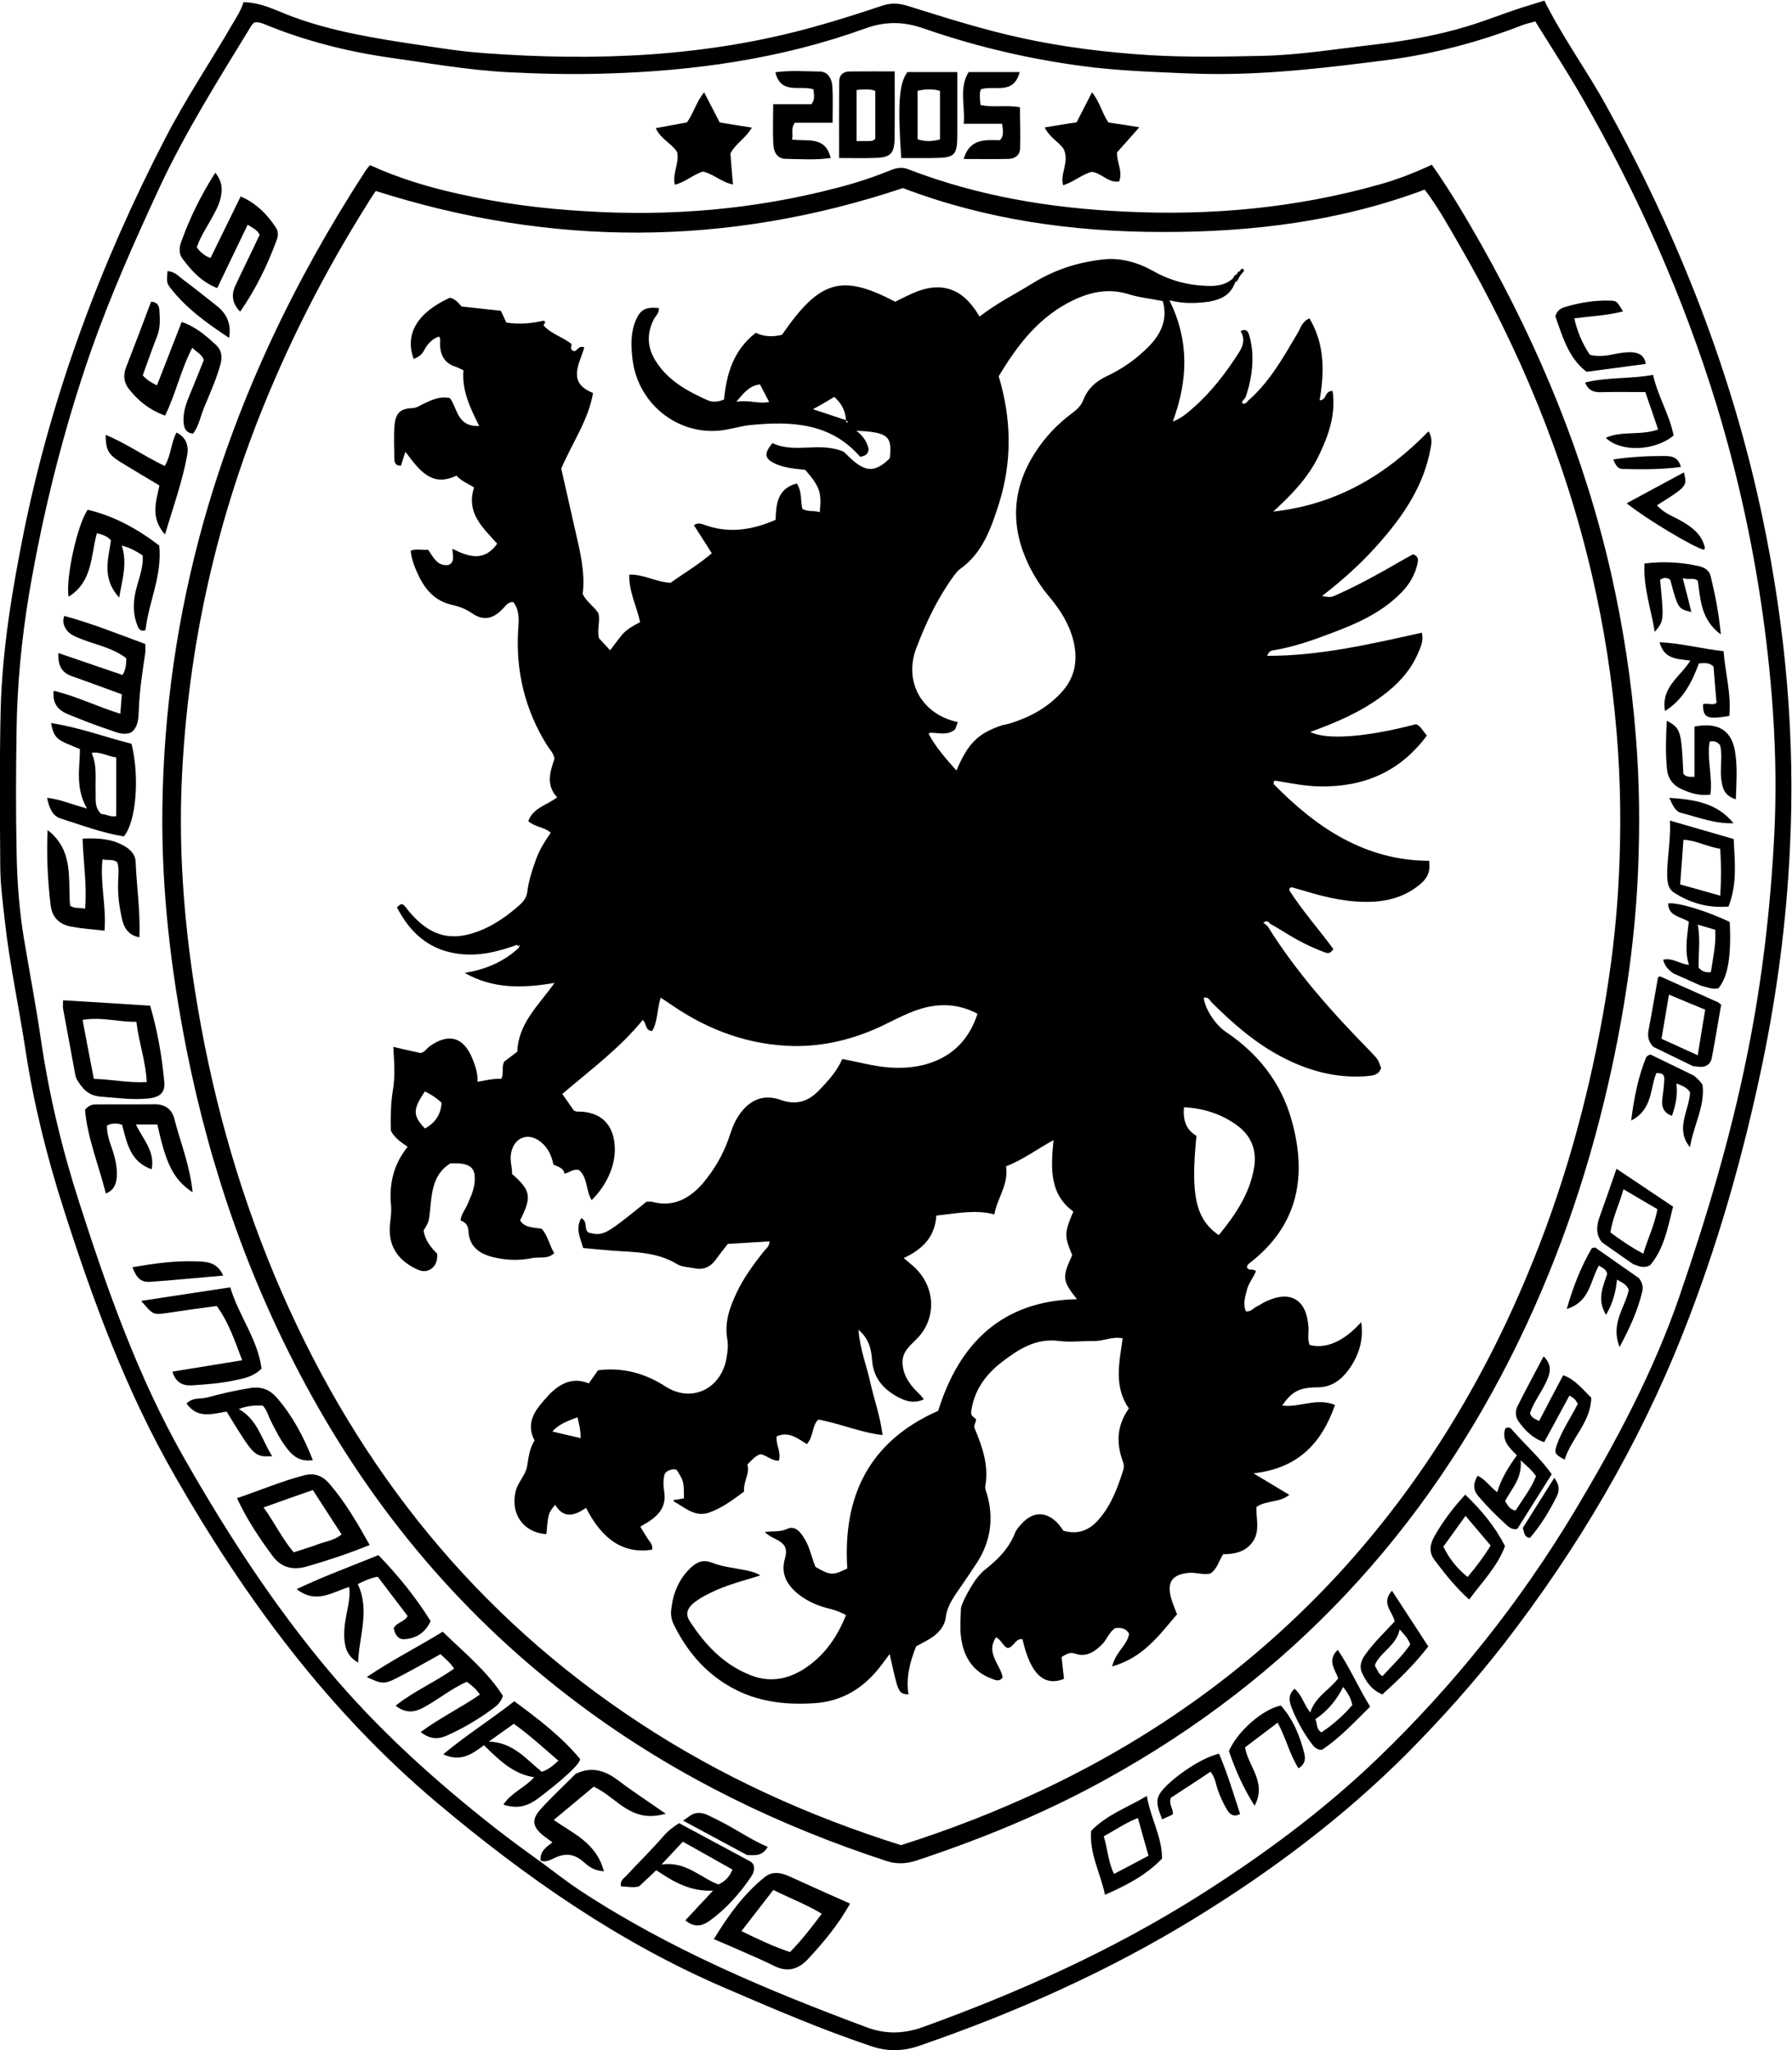 <?xml version="1.0" encoding="UTF-8" standalone="no"?>
<!-- Created with Inkscape (http://www.inkscape.org/) -->

<svg
   xmlns:dc="http://purl.org/dc/elements/1.1/"
   xmlns:cc="http://creativecommons.org/ns#"
   xmlns:rdf="http://www.w3.org/1999/02/22-rdf-syntax-ns#"
   xmlns:svg="http://www.w3.org/2000/svg"
   xmlns="http://www.w3.org/2000/svg"
   xmlns:sodipodi="http://sodipodi.sourceforge.net/DTD/sodipodi-0.dtd"
   xmlns:inkscape="http://www.inkscape.org/namespaces/inkscape"
   version="1.1"
   id="svg2"
   xml:space="preserve"
   width="852.014"
   height="974.745"
   viewBox="0 0 852.014 974.745"
   sodipodi:docname="Brasao-DASI-Preto.svg"
   inkscape:version="0.92.4 (5da689c313, 2019-01-14)"><defs
     id="defs6"><clipPath
       clipPathUnits="userSpaceOnUse"
       id="clipPath18"><path
         d="M 0,1000 H 1000 V 0 H 0 Z"
         id="path16"
         inkscape:connector-curvature="0" /></clipPath></defs><sodipodi:namedview
     pagecolor="#ffffff"
     bordercolor="#666666"
     borderopacity="1"
     objecttolerance="10"
     gridtolerance="10"
     guidetolerance="10"
     inkscape:pageopacity="0"
     inkscape:pageshadow="2"
     inkscape:window-width="1920"
     inkscape:window-height="1017"
     id="namedview4"
     showgrid="false"
     fit-margin-top="0"
     fit-margin-left="0"
     fit-margin-right="0"
     fit-margin-bottom="0"
     inkscape:pagecheckerboard="true"
     inkscape:zoom="0.50063163"
     inkscape:cx="594.66566"
     inkscape:cy="531.57716"
     inkscape:window-x="-8"
     inkscape:window-y="-8"
     inkscape:window-maximized="1"
     inkscape:current-layer="g10" /><g
     id="g10"
     inkscape:groupmode="layer"
     inkscape:label="Brasao-DASI-Branco"
     transform="matrix(1.333,0,0,-1.333,-240.66,1154.039)"><g
       id="g12"
       style="fill:#000000"><g
         id="g14"
         clip-path="url(#clipPath18)"
         style="fill:#000000"><g
           id="g20"
           transform="translate(813.389,568.039)"
           style="fill:#000000"><path
             d="m 0,0 c -1.35,-26.61 -4.43,-52.97 -9.78,-79.08 -5.86,-28.94 -14.25,-57.06 -23.8,-84.88 -9.279,-27.22 -22.76,-52.46 -37.42,-77.01 -19.58,-32.66 -43.06,-62.15 -70.32,-88.389 -19.51,-18.771 -41.159,-34.761 -64.039,-49.221 -30.901,-19.46 -63.821,-34.26 -98.021,-46.649 -6.87,-2.5 -13.28,-2.761 -20.21,-0.231 -35.62,13.28 -70.57,27.91 -102.57,48.981 -4.39,2.929 -8.5,6.129 -12.76,9.29 -5.46,3.96 -11.93,8.649 -17.07,12.669 -21.59,16.94 -41.91,35.22 -59.62,56.32 -19.69,23.45 -36.28,49.04 -51.43,75.6 -16.44,28.8 -27.45,59.93 -37.54,91.38 -6.18,19.14 -10.84,38.63 -13.74,58.58 -1.75,11.88 -4.02,23.75 -6.01,35.65 -1.64,10.03 -2.41,20.12 -2.59,30.27 -0.31,14.63 -0.25,29.2 -0.02,43.86 0.2,16.22 1.78,32.43 4.42,48.5 5.03,29.63 12.31,58.72 22.19,87.1 6.93,19.66 15.35,38.6 24.12,57.54 9.43,20.33 21.36,39.16 32.97,58.19 0.26,0.48 0.69,0.83 1.01,1.17 1.49,0.38 2.73,-0.2 3.94,-0.66 14.43,-5.92 29.38,-9.68 44.7,-11.87 13.88,-1.95 27.59,-4.4 41.59,-5.14 11.5,-0.61 23.03,-0.87 34.55,-0.52 31.8,0.86 63.16,5.23 93.26,16.12 7.44,2.68 13.94,2.45 21.15,-0.14 19.69,-6.81 39.96,-11.41 60.601,-13.83 6.349,-0.69 12.79,-1.15 19.199,-1.46 8.28,-0.38 16.591,-0.84 24.89,-0.84 20.07,0 39.9,2.39 59.741,4.92 16.96,2.18 33.199,6.44 49.21,12.68 1.21,0.46 2.529,0.66 4.139,1.18 5.63,-9.09 11.47,-18 16.73,-27.2 19.921,-34.69 36.1,-71.03 47.86,-109.35 8.05,-26.36 13.8,-53.32 17.33,-80.66 C -0.26,48.7 1.23,24.38 0,0 m -3.97,112 c -10.889,52.54 -30.3,101.67 -56.139,148.3 -6.901,12.53 -15.381,24.06 -21.901,37.19 -3.05,-0.98 -6.099,-1.87 -9.12,-2.84 -6.059,-2.02 -12.04,-4.4 -18.19,-6.27 -10.869,-3.33 -21.96,-5.23 -33.26,-6.58 -13.54,-1.53 -26.91,-3.77 -40.56,-4.03 -13.25,-0.29 -26.5,-0.52 -39.67,0.26 -15.46,0.98 -30.79,2.85 -45.96,6.18 -13.69,2.99 -26.94,7.22 -40.3,11.38 -3.22,1.04 -6.1,1.13 -9.32,0.03 -7.85,-2.64 -15.75,-5.17 -23.74,-7.38 -38.75,-10.87 -78.19,-12.42 -118,-9.49 -9.95,0.69 -19.84,2.5 -29.73,3.91 -14.94,2.36 -29.75,5.12 -43.8,11.15 -3.8,1.55 -7.68,3.05 -12.36,3.11 -0.72,-2.62 -2.25,-5 -3.71,-7.45 -8.02,-13.82 -16.96,-27.08 -24.32,-41.39 -22.88,-44.3 -40.22,-90.67 -50.22,-139.71 -4.23,-21.04 -7.76,-42.14 -8.34,-63.75 -0.43,-18.77 -0.28,-37.63 -0.14,-56.34 0.06,-6.36 0.92,-12.62 1.61,-18.95 1.72,-15.58 5.09,-30.96 7.44,-46.51 2.94,-19.14 7.59,-37.77 13.51,-56.219 10.53,-33.031 22.46,-65.341 39.76,-95.441 25.15,-43.889 54.82,-83.94 93.6,-116.59 31.59,-26.56 65.02,-49.9 102.96,-66.12 16.96,-7.3 33.92,-14.599 51.46,-20.49 6.06,-2.1 11.67,-2.01 17.65,0.11 34.35,11.85 67.38,26.56 98.48,45.68 27.28,16.79 52.72,35.9 75.4,58.641 12.24,12.359 23.74,25.21 34.441,38.949 26.269,33.95 47.969,70.66 63.809,110.67 12.33,31.07 21.47,63.18 28.32,95.98 5.29,25.44 8.65,51 9.88,76.93 C 7.561,34.3 4.05,73.3 -3.97,112"
             style="fill:#000000;fill-opacity:1;fill-rule:nonzero;stroke:none"
             id="path22"
             inkscape:connector-curvature="0" /></g><g
           id="g24"
           transform="translate(757.938,552.859)"
           style="fill:#000000"><path
             d="M 0,0 C -0.77,-16.47 -2.79,-32.86 -5.659,-49.01 -11.38,-80.98 -20.12,-112.021 -32.649,-141.891 -49.01,-181.15 -71,-216.94 -99.739,-248.25 c -30.301,-32.91 -65.801,-58.47 -105.99,-77.38 -16.3,-7.65 -32.97,-14.141 -50.3,-19.63 -32.971,10.35 -64.39,24.57 -93.481,43.75 -57.81,38 -99.52,89.77 -127.38,153.409 -14.2,32.54 -24,66.431 -29.95,101.451 -4.599,26.84 -6.93,54.01 -5.72,81.32 2.19,47.86 12.53,93.85 31.05,137.95 9.91,23.68 21.781,46.31 35.41,67.95 0.86,1.47 1.84,2.88 2.73,4.2 62.721,-19.98 125.13,-19.98 188.03,1.03 29.46,-11.26 60.681,-15.66 92.611,-15.66 31.849,-0.06 63.16,3.73 93.509,15.12 4.83,-6.41 8.571,-13.2 12.481,-19.98 C -35.47,188.46 -19.26,149.51 -9.6,107.85 -5.229,89.17 -2.33,70.28 -0.739,51.14 0.66,34.09 0.87,17.1 0,0 M 6.091,50.01 C 4.57,69.73 1.58,89.16 -2.76,108.39 c -9.429,41.54 -25.5,80.37 -46.309,117.28 -5.431,9.57 -11.04,19.12 -17.62,28.46 -6.411,-2.99 -12.42,-5.29 -18.571,-7.02 -29.889,-8.45 -60.34,-11.23 -91.3,-9.68 -26.36,1.23 -52.08,5.52 -76.83,15.06 -2.099,0.86 -4,0.55 -6.009,-0.17 -6.321,-2.62 -12.79,-4.72 -19.351,-6.41 -29.49,-7.74 -59.41,-10.26 -89.77,-8.37 -15.09,0.86 -30.04,2.76 -44.81,6.1 -11.01,2.38 -21.819,5.66 -32.109,10.34 -0.69,-0.83 -1.21,-1.43 -1.581,-2.01 -25.18,-38.78 -45.02,-80.11 -57.64,-124.75 -9.48,-33.69 -14.43,-68.1 -14.83,-103.11 -0.32,-28.89 3.051,-57.35 8.62,-85.58 8.661,-43.49 23.11,-84.71 44.56,-123.381 25.01,-45.149 58.01,-83.04 99.57,-113.17 32.341,-23.479 67.79,-40.529 105.531,-52.889 3.739,-1.231 7.27,-0.981 10.89,0.23 23.139,7.68 45.679,16.9 67.069,28.72 65.65,36.13 114.58,88.56 147.521,156.46 15.229,31.39 26.129,64.3 33.429,98.43 4.891,22.88 8.191,45.99 9.17,69.42 0.66,15.86 0.521,31.76 -0.779,47.66"
             style="fill:#000000;fill-opacity:1;fill-rule:nonzero;stroke:none"
             id="path26"
             inkscape:connector-curvature="0" /></g><g
           id="g28"
           transform="translate(530.26,828.294)"
           style="fill:#000000"><path
             d="M 0,0 C -0.173,2.099 -0.489,3.996 0.115,5.605 5.06,7.158 11.843,3.421 13.971,11.757 H -4.226 C -7.762,5.922 -5.404,-0.259 -5.979,-6.698 H 7.732 c 0.173,-2.213 0.834,-4.081 -0.776,-5.864 -5.145,0.086 -10.75,0.748 -12.964,-6.697 5.462,0 10.722,-0.087 15.954,0.029 2.357,0.028 4.139,1.379 4.197,3.793 0.143,4.916 -0.029,9.803 -0.086,14.632 C 8.969,0.086 4.427,-1.006 0,0 m -37.521,5.046 c -2.27,0.801 -4.31,0.491 -6.67,0.31 v -18.219 h 3.68 c 1.09,0 2.24,-0.14 2.99,0.86 z m 6.92,6.941 c 0,-8.45 0.06,-16.131 -0.03,-23.74 -0.05,-5.61 -1.46,-6.99 -7.07,-7.13 -4.11,-0.15 -8.16,-0.031 -12.73,-0.031 0,9.511 -0.03,18.421 0.03,27.361 0.02,2.28 1.46,3.48 3.65,3.51 5.23,0.06 10.46,0.03 16.15,0.03 m 8.17,-24.23 c 2.701,-0.861 5.26,-0.77 7.991,-0.05 v 17.33 c -2.671,0.75 -5.231,0.66 -7.991,0.029 z m -3.62,23.99 h 17.79 v -21.67 c 0,-8.31 -0.66,-8.91 -9.08,-9 -3.54,-0.05 -7.08,0 -10.93,0 -1.32,19.38 -0.77,26.71 2.22,30.67 m -31.325,0.191 c -5.204,0.058 -10.464,0.46 -15.811,-0.258 2.07,-8.25 9.027,-4.427 13.625,-6.123 0.087,-1.725 0.69,-3.421 -0.746,-5.289 h -13.626 c 0,-4.83 -0.201,-9.429 0.029,-14.028 0.172,-3.565 1.696,-5.433 4.542,-5.462 5.231,-0.058 10.463,-0.489 15.925,0.316 -1.897,8.02 -8.422,5.807 -13.77,6.583 0.489,2.098 -0.545,3.995 1.007,5.979 h 13.453 c 0,4.714 0.144,8.739 -0.058,12.705 -0.201,3.421 -1.868,5.548 -4.57,5.577 M 48.718,-16.885 c 2.53,2.845 5.117,5.72 7.934,8.94 -4.169,0.661 -7.704,1.236 -11.039,1.724 -2.27,3.335 -2.989,7.187 -5.835,10.751 -1.925,-3.794 -3.737,-7.243 -5.49,-10.722 -3.824,-0.517 -7.417,-1.207 -11.384,-1.81 1.898,-3.852 5.405,-5.376 6.842,-7.848 2.012,-4.629 -1.466,-8.567 -0.259,-12.792 4.111,1.351 6.985,4.111 10.32,4.801 3.622,-0.604 5.922,-4.082 9.659,-3.421 1.379,3.679 -0.949,6.87 -0.748,10.377 M -93.021,-6.218 c 3.42,-0.546 7.1,-1.207 11.47,-1.839 -2.214,-3.881 -5.836,-5.692 -7.647,-9.256 0.259,-3.45 0.546,-6.985 0.92,-11.039 -4.197,0.834 -6.928,3.766 -10.693,4.6 -3.478,-1.006 -6.267,-3.766 -10.061,-4.686 -0.92,4.082 1.638,7.646 0.862,11.556 -1.897,3.191 -5.864,4.628 -7.646,8.624 3.823,0.69 7.359,1.35 11.095,2.04 2.358,3.134 3.249,7.216 6.152,10.722 1.926,-3.679 3.622,-7.013 5.548,-10.722"
             style="fill:#000000;fill-opacity:1;fill-rule:nonzero;stroke:none"
             id="path30"
             inkscape:connector-curvature="0" /></g><g
           id="g32"
           transform="translate(621.358,464.65)"
           style="fill:#000000"><path
             d="m 0,0 c 5.4,-3.8 7.671,-9 6.41,-15.87 -1.67,-9.109 -6.62,-16.359 -12.51,-23.6 -8.28,5.69 -10.12,14.37 -7.96,35.41 -3.74,2.19 -4.86,5.61 -4.46,10.21 C -11.56,5.78 -5.439,3.82 0,0 m -30.96,277.63 c -4.43,-4.51 -9.489,-8.1 -15.239,-10.78 -3.821,-1.84 -6.611,-4.37 -8.16,-8.27 -0.781,-2.1 -2.191,-3.45 -3.911,-4.75 -5.41,-3.99 -9.98,-8.82 -13.57,-14.54 -8.109,-12.85 -8.62,-26.07 -2.04,-39.76 2.04,-4.14 4.45,-7.93 7.441,-11.44 3.86,-4.63 6.99,-9.6 8.46,-15.46 1.69,-6.76 0.69,-13 -4,-18.23 -5.09,-5.72 -11.581,-9.17 -18.71,-11.38 -0.89,-0.26 -1.811,-0.38 -2.731,-0.63 -8.51,-2.85 -12.08,-6.3 -16.25,-16.13 -3.729,4.17 -7.33,8.25 -9.909,13.02 0.109,0.15 0.279,0.26 0.43,0.43 2.589,0.12 5.259,-0.86 7.79,0.43 1.229,0.64 1.259,0.55 2.149,3.4 -12.729,2.7 -19.34,14.28 -14.8,26.33 3.361,8.91 7.471,17.56 13.05,25.35 0.78,1.04 1.61,2.21 2.65,2.96 7.93,5.66 10.951,14.37 13.741,23.08 4.769,15.01 4.62,30.19 -0.031,45.62 6.67,11.13 14.371,21.27 26.531,27.11 6.349,3.05 12.759,4.34 19.75,2.18 3.91,-1.23 8.049,-1.61 12.24,-2.47 1.84,-6.41 -0.57,-11.61 -4.881,-16.07 m -212.839,-387.14 c 2.559,2.88 5.67,3.77 8.94,5.09 0.639,-2.5 1.179,-4.769 1.13,-7.45 -3.4,0.78 -6.391,1.5 -10.07,2.36 m -45.461,108.1 c -4.369,4.551 -4.369,6.82 0,13.2 2.18,-1.06 4.23,-2.36 5.95,-4.05 -0.29,-4.32 -2.359,-7.219 -5.95,-9.15 M -139,251.05 c -0.02,0.02 -0.04,0.03 -0.06,0.04 l -0.02,-0.02 v 0.03 c 0,0.05 0,0.09 -0.009,0.14 -3.85,1.25 -7.64,2.53 -11.75,3.89 2.65,1.46 5.119,2.87 7.589,4.39 2.581,-2.31 4.01,-4.97 4.161,-8.28 0.049,-0.02 0.11,-0.03 0.159,-0.05 l -0.06,-0.05 c -0.01,-0.03 -0.01,-0.06 -0.01,-0.09 0.26,-0.15 0.521,-0.3 0.73,-0.41 -0.72,-0.5 -0.779,-0.14 -0.73,0.41 m -39.209,6.73 c 2.759,3.25 4.689,5.75 8.449,6.21 1.1,-2.07 2.1,-4.05 3.281,-6.27 -3.741,-0.83 -7.21,0.84 -11.73,0.06 M 52.29,208.73 c 8.021,9.31 14.66,19.43 17.04,31.88 0.381,1.95 0.95,3.99 -0.6,6.64 -15.24,-15.55 -32.629,-26.1 -55.419,-28.63 7.009,6.38 12.589,12.36 16.21,19.86 3.559,7.3 6.179,14.83 4.969,23.14 -2.899,0.2 -2.04,-3.33 -4.62,-3.31 1.721,10.18 1.86,19.98 -3.63,29.24 -2.76,-1.27 -3.16,-3.51 -4.219,-5.26 -5,-8.48 -9.8,-17.16 -17.361,-23.86 -0.019,0 -0.05,-0.01 -0.069,-0.01 -0.601,-0.6 -0.95,-1.57 -2.32,-1.26 -0.191,1.07 0.889,1.58 1.259,2.41 v 0.01 c 0.41,1.29 0.781,2.53 1.151,3.88 1.41,5.86 1.79,11.7 0.229,17.48 -0.37,1.32 -0.769,3.3 -3.239,2.04 1.579,-2.62 1.059,-4.98 -0.441,-7.39 -4.74,-7.45 -10,-14.37 -16.669,-20.15 -1.871,-1.64 -3.79,-3.42 -7.071,-4.72 5.49,14.9 5.891,28.75 -1.179,43.27 5.03,-1.3 9.46,-1.1 13.939,-0.52 4.37,0.75 7.881,2.33 9.49,6.93 0.001,0.003 0,0.005 0,0.008 0.941,0.377 1.171,1.349 1.602,2.094 -0.007,0.021 -0.02,0.034 -0.028,0.055 0.013,-0.008 0.024,-0.016 0.037,-0.024 l 0.833,1.093 -0.009,0.01 c 0.488,0.431 1.175,1.005 0.313,1.551 -0.374,0.258 -0.862,-0.288 -1.006,-0.805 0.001,-0.005 0.002,-0.007 0.003,-0.012 -0.647,-0.115 -1.016,-0.483 -1.134,-1.154 -0.016,0 -0.029,0.004 -0.044,0.004 -0.748,-0.115 -1.036,-0.833 -1.38,-1.408 0.003,-0.007 0.008,-0.013 0.011,-0.02 -2.725,-2.462 -5.967,-2.832 -9.458,-2.662 -6.7,0.23 -13,1.9 -18.86,5.23 -5.72,3.22 -11.84,4.95 -18.43,4.14 -8.679,-1 -16.839,-3.65 -24.37,-8.25 -6.38,-3.99 -13.139,-7.27 -19.229,-12.07 -3.42,5.63 -7.33,9.8 -13.83,10.38 -6.181,0.43 -11.24,-2.65 -16.271,-5.09 -19.139,10.03 -26.88,7.76 -40.389,-11.79 -3.131,-0.8 -6.46,-0.74 -9.341,0.72 -7.989,-6.21 -10.46,-14.69 -11.32,-23.8 -2.02,-0.89 -4.12,-1.03 -5.7,-0.34 -7.329,3.27 -14.34,7.04 -18.77,14.2 -2.9,4.68 -3.19,9.63 -0.599,14.71 0.659,1.27 2.009,2.3 1.81,4.06 -4.6,0.43 -6.5,-0.46 -8.14,-4.2 -1.98,-4.48 -1.811,-9.23 -1.261,-14.03 1.98,-16.73 17.531,-28.28 33.81,-25.09 2.87,0.54 5.6,1.32 8.361,1.58 14.489,1.41 28.46,0.83 39.009,-11.3 1.61,0.2 2.76,0.69 3.07,2.62 -0.509,2.41 -1.869,4.8 -4.42,6.64 11.261,-0.49 12.9,-1.9 11.931,-9.83 -6.621,-6.64 -10.351,-3.71 -16.391,2.33 -8.62,3.73 -17.449,-0.75 -25.44,3.1 -3.1,-3.71 -2.899,-5.52 0.951,-7.33 3.48,-1.61 7.27,-1.81 10.719,-2.21 5.181,-5.93 5.951,-8.05 5.181,-15.1 -2.101,0.67 -4.321,0.06 -6.21,1.21 -0.661,3.11 -0.091,6.27 -1.991,9.03 -6.949,-1.84 -7.38,-7.5 -7.529,-12.97 -8.54,-3.73 -16.871,-4.94 -25.52,-1.75 -1.101,0.46 -2.391,0.72 -3.63,-0.17 2.219,-3.48 4.259,-6.61 6.389,-10.01 -4.799,-4.13 -10.07,-7.18 -14.69,-10.52 -5.239,0.23 -9.549,3.08 -14.75,2.91 -0.14,-6.27 2.73,-11.39 3.85,-16.96 -2.379,-1.24 -4.51,-2.42 -6.209,-4.23 -1.521,-1.84 -2.9,-3.79 -4.48,-5.8 -1.581,1.72 -2.851,3.13 -3.971,4.31 -0.77,3.3 0.58,6.41 -0.23,8.97 -1.75,2.58 -4.19,3.96 -5.569,6.78 0.939,7.47 -0.871,14.92 -2.59,22.39 -1.73,7.65 -3.451,15.27 -5.06,22.34 3.94,9.28 9.659,17.24 11.349,26.99 -9.48,3.71 -4.769,10.49 -3.13,16.24 -2.27,0.92 -2.409,-1.55 -3.79,-1.29 -1.5,0.54 -0.75,1.72 -0.75,2.5 -3.13,2.53 -7.13,3.53 -9.75,6.41 -0.92,0.72 1.33,1.09 -0.23,1.92 -4.25,-0.97 -8.759,-1.43 -13.279,-0.66 -0.69,1.44 -1.321,2.82 -1.951,4.2 -4.63,0.49 -9.11,1.01 -14.029,1.52 -0.98,1.15 -2.181,2.68 -4.141,3.14 -11.609,-5.29 -16.21,-12.91 -12.93,-21.85 1.58,0.63 2.81,1.35 3.73,3.1 1.12,2.16 2.76,4.03 5.26,4.89 l -0.109,0.17 c 0.859,-0.8 0.46,-1.75 0.52,-2.67 0,-3.99 1.52,-7.01 5.569,-8.28 0.86,-0.26 1.67,-0.75 2.79,-1.26 -0.629,-7.05 2.271,-13.23 5.61,-19.84 -7.909,-0.43 -7.739,6.33 -10.44,9.92 -3.48,0.8 -6.44,-0.6 -9.339,-1.98 -1.321,-0.58 -2.361,-1.53 -4.111,-1.58 -4.309,-0.18 -5.949,-1.79 -6.329,-6.33 -0.31,-3.99 -0.111,-8.02 -0.02,-12.04 0.02,-1.18 0.509,-2.22 2.319,-2.16 0.44,1.35 0.9,2.9 1.59,4.97 4.801,-6.35 9.25,-12.85 18.19,-8.53 1.87,-2.04 4.2,-2.82 6.301,-4.23 -2.94,-9.08 3.16,-14.37 8.25,-20.03 -4.57,-6.47 -10.061,-4.81 -15.96,-1.84 0.06,-2.51 0.98,-4.75 -1.46,-5.78 -3.94,-0.49 -5.321,2.73 -7.221,5.46 -2.009,-0.26 -4.02,0.49 -6.21,-0.35 0.29,-3.13 1.411,-5.89 2.701,-8.65 2.449,-5.29 6.069,-9.31 11.879,-10.63 2.581,-0.58 4.911,-1.41 7.181,-2.96 4.079,-2.85 7.449,-2.22 11.009,1.43 1.04,1.01 1.78,2.56 3.8,2.5 2.27,-2.84 2.04,-6.21 1.781,-9.68 -0.98,-14.95 2.439,-28.89 10.379,-41.57 0.891,-1.41 2.241,-2.64 2.551,-4.63 -1.491,-4.54 -3.221,-9.28 0.949,-13.77 -3.62,-2.84 -8.589,-3.68 -10.29,-8.53 2.531,-2.16 5.721,-2.05 8.02,-4.09 -2.13,-3.1 -4.19,-6.32 -5.429,-10 -1.27,-3.59 -2.471,-7.21 -2.93,-11.07 -0.261,-1.98 -1.331,-3.5 -2.851,-4.8 -3.85,-3.42 -7.989,-6.41 -12.68,-8.51 -10.98,-4.85 -18.969,-2.93 -26.73,6.36 -0.57,0.74 -1.119,1.52 -1.809,2.18 -0.691,0.69 -1.35,0.26 -2.441,-0.77 4.6,-8.97 11.35,-15.15 21.7,-16.56 7.36,-1.04 14.29,0.69 21.13,3.16 0.17,-0.29 0.431,-0.43 0.69,-0.43 l 0.06,0.43 0.341,-0.29 c -0.29,-0.17 -0.401,-0.37 -0.37,-0.69 -5.44,-5.11 -11.991,-7.82 -19.38,-9.02 9.98,-5.72 20.559,-5.55 32.079,-3.57 -5.889,-8.16 -12.989,-14.54 -13.309,-24.52 -1.75,-1.32 -3.361,-2.59 -4.651,-3.53 -1.179,-2.13 0.051,-4.2 -1.099,-6.18 -2.701,0.17 -5.341,-0.52 -8.421,-1.04 0.091,3.19 -0.829,5.69 -1.81,8.16 -3.13,7.82 -8.48,9.32 -15.21,4.55 -1.17,-0.87 -2.04,-2.36 -3.389,-2.45 -3.19,0.72 -6.031,1.33 -9.661,2.19 0.32,-5.49 0.721,-10.379 -0.109,-15.21 -0.841,-4.94 -0.841,-9.919 -0.75,-14.69 1.35,-2.64 3.589,-4.08 5.98,-5.75 -4.971,-6.149 -6.611,-13.019 -5.951,-20.55 0.23,-2.13 -0.029,-4.25 -0.259,-6.349 -0.951,-7.25 1.73,-12.561 8.159,-16.101 1.87,-1.01 3.801,-1.95 5.901,-0.86 1.98,1.03 2.84,2.961 2.699,5.72 -2.19,2.18 -4.4,4.83 -4.859,8.31 2.04,3.27 1.839,3.27 2.33,7.41 0.6,6.24 1.029,12.71 7.239,16.53 0.81,0 1.58,0.03 2.33,0 5.38,-0.2 6.96,-2.18 6.181,-7.65 -0.371,-2.5 -1.491,-4.74 -2.44,-7.01 -0.81,-1.9 -2.241,-3.48 -2.471,-5.69 1.78,-0.69 2.701,-1.73 2.84,-3.85 0.23,-5.41 3.83,-7.99 8.6,-9.23 4.63,-1.119 9.34,-1.38 14.031,-0.369 2.61,0.509 5.659,-0.491 7.96,1.779 -1.81,2.931 -2.301,6.29 -4.491,8.681 -2.81,0.519 -5.92,0.229 -7.699,2.96 4.23,8.479 3.909,10.639 -2.87,16.609 0.109,2.3 -0.811,4.63 -0.38,7.16 0.949,5.75 5.98,7.851 10.469,4.37 2.75,-2.13 4.02,-5 4.681,-8.22 1.699,-0.799 3.589,-1.12 3.94,-3.22 1.899,0.4 3.219,1.87 5.199,1.27 3.131,-2.679 2.39,-7.33 4.49,-10.73 5.4,5.381 8.42,12.25 8.27,18.49 -0.2,8.561 -5.049,13.25 -13.529,13.11 -0.35,0 -0.691,0.25 -1.071,0.37 -1.35,1.92 -2.73,3.911 -4.14,5.92 10.04,8.57 20.441,16.241 28.691,26.39 1.469,-1.27 0.75,-3.769 3.36,-3.939 2.04,3.359 1.699,7.729 3.049,11.899 1.9,-1.26 3.281,-2.21 4.66,-3.13 12.851,-8.68 26.99,-13.74 42.431,-14.12 10.86,-0.229 21.27,2.3 31.21,6.87 5.469,2.56 10.7,5.64 16.679,6.99 6.231,1.38 12.18,0.75 18.021,-2.36 -2.7,-8.28 -7.761,-13.97 -15.351,-16.99 -5.09,-2.04 -10.49,-2.55 -16.039,-2.18 -5.691,0.4 -11.12,2.01 -16.841,3.021 -1.929,-4.371 -5.04,-7.761 -8.17,-11.04 -3.879,-4.081 -8.129,-5.521 -13.71,-3.571 -6.27,2.281 -11.33,0.06 -15.12,-5.63 -1.73,-2.589 -2.65,-5.52 -3.62,-8.39 -2.099,-5.869 -5.21,-11.04 -9.139,-15.73 -4.801,-5.49 -10.551,-8.56 -18.031,-6.58 -0.719,0.2 -1.46,0.03 -2.07,0.03 -14.83,-12.02 -15.29,-12.22 -20.58,-11.04 -1.899,1.21 -0.14,3.94 -2.67,5.201 -2.16,-3.851 -0.29,-7.181 0.69,-10.661 3.79,-0.32 7.391,-0.72 10.92,-0.98 7.71,-0.49 15.471,-0.49 22.39,-4.66 1.811,-1.15 3.97,-1.12 6.041,-1.52 3.31,-0.77 5.859,0.23 7.929,2.96 1.41,1.99 2.941,3.91 4.29,5.66 5.2,0.32 10.06,0.61 14.921,0.92 -0.12,-2.06 -1.56,-2.84 -2.451,-4.049 -3.48,-4.481 -6.899,-9.111 -9.339,-14.341 -2.471,-5.23 -4.341,-10.52 -3.301,-16.53 0.431,-2.39 0.08,-4.89 -0.409,-7.42 -2.241,-10.55 -12.531,-15.26 -21.591,-9.45 -7.409,4.8 -15.37,6.92 -24.11,5.8 -0.95,-1.439 -2.02,-2.84 -3.31,-4.68 -6.009,2.55 -10.98,-0.43 -14.799,-4.75 -3.801,-4.19 -8.02,-8.91 -4.52,-15.66 -1.861,-2.79 -2.121,-6.01 -2.67,-9.17 -0.551,-3.14 -3.221,-5.61 -4.051,-8.77 -2.04,-8.22 2.81,-14.92 10.951,-15.409 0.629,7.359 0.629,7.359 3.1,10.469 3.17,-5.24 7.13,-3.77 11.039,-1.1 5.901,-11.64 13.631,-16.47 23.571,-14.92 0.35,1.761 -0.891,2.82 -1.69,4.09 -0.841,1.35 -1.73,2.76 -2.531,4.14 1.18,0.71 2.21,1.26 3.16,1.89 3.681,2.45 6.121,5.49 5.38,10.44 -0.35,2.21 -0.46,4.57 0.201,6.52 0.799,1.181 1.779,1.27 2.669,1.58 0.49,0.12 1.041,-0.109 1.52,-0.14 2.621,-4.17 2.621,-4.17 2.621,-10.23 -1.261,-0.23 -2.531,-0.41 -3.821,-0.609 0.111,-0.141 0.2,-0.341 0.281,-0.511 3.94,-2.13 7.449,-5.73 12.62,-3.909 4.719,1.689 8.57,4.679 12.389,7.469 -0.37,3.59 2.19,6.5 1.15,9.63 1.551,1.52 2.76,3.08 4.691,3.71 2.239,-0.38 4.079,-2.5 6.579,-2.3 0.89,3.3 -1.26,5.89 -0.78,8.65 4.32,1.96 7.51,-0.83 10.76,-2.76 2.441,2.76 1.75,6.61 4.08,8.74 7.761,-1.38 14.861,-4.57 22.91,-5.52 -0.859,6.87 -3.049,12.76 -4.399,18.86 -1.27,5.86 -3.65,11.58 -4.201,18.71 4.08,-3.53 4.571,-7.36 4.891,-11.21 0.549,-6.15 4.109,-10.059 9.169,-12.79 2.85,-1.53 5.81,-2.42 9.26,-0.81 -0.58,0.72 -0.899,1.21 -1.269,1.56 -3.191,3.04 -6.01,6.29 -6.321,11.15 -0.29,4.51 3.04,6.64 5.601,9.4 6.56,7.16 6.01,17.94 -1.15,24.78 -1.21,1.18 -2.611,2.271 -4.05,3.481 6.779,3.159 11.21,7.639 11.639,15.17 7.021,0.689 13.741,2.25 20.701,0.409 1,5.83 5.17,10.66 4.17,17.16 6,2.301 10.95,6.06 16.929,9.34 -0.95,-9.95 -1.529,-19.23 7.071,-25.47 -3.25,-7.649 -3.25,-8.77 -0.401,-15.55 -3.63,-7.93 -3.569,-9.11 1.691,-15.72 -26.731,-0.549 -42,-15.73 -49.5,-39.82 -24.75,-10.92 -34.031,-30.53 -32.42,-56.22 -5.091,-2.56 -6.1,-2.5 -11.33,0.54 -1.46,3.42 -2.04,7.28 -4.201,10.49 -1.35,2.25 -3.36,4.35 -5.949,3.05 -2.58,-1.18 -5.171,-0.66 -7.901,-1.089 2.16,-2.361 5.631,-2.591 7.1,-5.171 0.661,-1.5 0.431,-2.82 0.091,-4.14 -1.701,-5.61 0.71,-9.66 4.88,-12.97 3.339,-2.61 7.19,-4.2 11.27,-5.14 1.96,-0.52 3.77,-1.21 5.58,-2.19 -3.111,-7.85 -7.531,-14.139 -14.151,-18.679 -6.179,-4.261 -12.96,-5.551 -19.92,-2.761 -9.449,3.71 -16.27,10.83 -21.759,19.431 -1.491,2.409 -0.69,4.37 1.21,6.059 2.469,2.07 5.379,3.481 8.339,4.83 5.031,2.191 10.32,3.57 15.721,5.24 -1.841,1.201 -3.71,1.52 -5.551,1.92 -3.85,0.781 -7.9,1.15 -11.549,2.59 -3.25,1.231 -5.351,0.401 -7.59,-1.639 -4.281,-4 -6.381,-9 -7.04,-14.691 -0.261,-1.84 -0.091,-3.74 0.799,-5.55 5.03,-10.29 12.19,-18.42 22.451,-23.54 8.909,-4.429 18.4,-5.29 28.139,-4.63 8.571,0.661 15.531,4.37 21.19,10.72 1.87,2.07 3.481,4.43 5.29,6.79 3.1,-14.09 3.1,-14.09 6.701,-14.43 -0.95,6.06 0.569,11.73 2.729,17.161 1.75,0.979 3.47,1.809 5.031,2.79 2.87,1.779 5.139,4.279 5.569,7.67 0.49,4.029 2.761,6.989 4.83,10.089 2.16,3.14 4.341,6.33 6.38,9.46 4.78,7.531 5.931,15.64 3.48,24.26 -0.29,0.83 -0.75,1.901 -0.629,2.76 1.32,7.36 -0.951,14 -3.71,20.55 -0.661,1.381 0.58,2.3 0.399,3.48 -0.71,0.691 -1.659,1.04 -1.75,2.24 0.86,7.65 4.971,13.46 10.87,18.03 6.061,4.68 12.301,8.74 20.641,7.591 4.08,-0.491 8.3,0.049 12.47,0 3.339,-0.031 6.5,1.719 10.089,0.949 -1.179,-8.54 -3.25,-17.11 2.21,-25.01 -4.08,-5.75 -4.649,-11.899 -2.269,-18.52 0.38,-1.03 0.66,-2.04 0.319,-3.27 -2.01,-6.41 -4.279,-12.62 -8.83,-17.85 -3.3,-3.74 -7.149,-5.469 -12.56,-3.969 -0.429,0.599 -1.059,1.549 -1.78,2.389 -4.17,4.62 -9.08,4.651 -13.189,0.02 -0.891,-0.94 -1.84,-2.04 -2.3,-3.22 -2.19,-5.57 -6.16,-9.51 -10.7,-13.07 -0.891,-0.64 -1.641,-1.56 -2.41,-2.42 -2.071,-2.36 -6.101,-9.57 -6.18,-11.56 -0.091,-3.24 -0.4,-6.52 0,-9.77 0.8,-7.159 4.17,-12.68 11.149,-15.21 1.18,-0.43 2.5,-1.14 3.741,0.49 -0.72,4.57 -6.21,8.771 -2.361,14.32 2.101,-1.009 2.471,-3.34 4.231,-3.82 2.24,0.46 2.67,3.561 5.2,3.16 2.79,-12.28 7.559,-17.019 14.8,-14.15 -0.281,2.511 -0.571,5.15 -0.861,7.79 1.55,0.87 2.76,1.99 5.031,1.15 3.799,-1.26 6.839,0.72 9.519,3.48 1.721,1.79 2.471,4.37 4.62,5.69 2.071,0.231 3.83,-0.05 4.92,-2.01 -0.63,-4.11 -4.71,-6.29 -6.059,-11.67 11.21,3.161 16.899,11.331 23.16,18.6 -0.891,2.36 -1.691,4.08 -2.151,5.92 -1.5,5.69 0.46,8.25 6.26,8.86 2.651,0.281 5.24,-0.87 7.771,-0.23 2.5,1.61 2.96,4.48 4.599,6.89 4.13,0 8.101,0.81 10.691,4.69 2.5,3.88 0.95,8.19 1.149,12.16 3.561,2.441 8.101,1.441 11.731,4.311 -4.201,2.5 -7.941,4.769 -12.771,7.679 15.841,1.781 24.261,10.66 29.07,24.4 -6.639,2.7 -12.679,-1.03 -18.86,-0.23 3.301,4.8 5.95,6.5 12.471,6.5 5.21,0 8.569,2.64 11.359,6.44 3.53,4.94 5.29,10.461 4.37,16.841 -6.12,-6.901 -12.54,-9.661 -18.399,-8.161 -0.801,2.01 -0.321,4.11 -0.401,6.21 -0.629,10.06 -6.41,13.54 -15.439,9.201 -0.981,-0.441 -1.921,-1.21 -2.931,-1.641 -1.319,-0.609 -2.3,-2.16 -4.019,-1.73 -0.981,2.56 -0.261,4.92 0.34,7.33 0.58,2.621 2.389,4.57 3.28,6.93 -0.92,1.151 -2.99,-0.2 -3.191,1.72 0.26,0.49 0.46,0.84 0.771,1.04 18,13.8 20.64,31.76 15.119,51.28 -3.79,13.401 -12.01,23.691 -23.449,31.361 -3.771,2.529 -7.45,8.309 -7.851,12.129 1.691,0.52 2.181,-1.06 3.071,-1.89 7.45,-7.39 15.349,-14.26 24.67,-19.15 9.37,-4.94 19.29,-7.67 29.919,-6.95 2.241,0.25 4.691,0.111 5.611,2.99 C 50.65,23.32 50.65,23.26 47.83,26.22 34.351,39.96 21.57,54.27 11.28,70.77 l -0.009,0.01 c -0.46,0.42 -0.941,0.74 -1.491,1.25 1.101,0.67 1.811,0.53 2.321,-0.37 0.019,0 0.04,-0.01 0.059,-0.02 1.811,-1.01 3.53,-2.04 5.261,-3.1 4.479,-2.85 9.109,-5.18 14.029,-7.05 1.12,-0.43 2.12,-0.77 3.33,1.07 -5.03,6.87 -10.92,13.48 -15.67,20.87 -0.11,0.94 0.29,1.29 1.151,1.09 1.269,-0.32 2.529,-0.78 3.83,-1.09 8.159,-2.51 16.409,-4.4 25.029,-3.97 5.95,0.37 11.471,2.07 16.25,5.95 2.471,1.95 4.191,4.28 3.53,8.65 -22.62,0.06 -40.07,11.64 -55.42,27.37 -0.11,0.86 0.14,1.35 1.121,1.12 5.03,-0.84 10,-1.84 15.12,-1.96 15.729,-0.31 28.8,5.12 38.41,18.17 -1.381,1.44 -2.101,3.31 -3.86,4.03 -17.821,-4.69 -32.111,-5.73 -37.741,-2.76 9.2,3.3 18.021,7.1 25.811,12.93 5.29,3.97 9.689,8.57 12.42,14.69 1.01,2.36 2.33,4.74 1.529,7.76 -18.26,-4.05 -36.31,-8.28 -55.14,-8.25 0.58,1.47 1.241,1.9 2.33,1.99 7.1,1.2 13.861,3.53 20.55,6.09 9.061,3.39 17.851,7.24 24.87,14.37 3.021,3.02 5.09,6.58 5.951,10.81 0.229,1.29 0.08,2.33 -1.64,2.99 -1.381,-0.75 -2.99,-1.7 -4.631,-2.59 -7.21,-4.19 -14.489,-8.22 -22.069,-11.64 -2.651,-1.24 -2.651,-1.21 -5.811,-0.69 7.88,6.04 15.151,12.68 21.59,20.24"
             style="fill:#000000;fill-opacity:1;fill-rule:nonzero;stroke:none"
             id="path34"
             inkscape:connector-curvature="0" /></g><g
           id="g36"
           transform="translate(337.095,745.734)"
           style="fill:#000000"><path
             d="M 0,0 C 0.017,0.015 0.031,0.031 0.047,0.046 -0.004,0.075 -0.054,0.102 -0.115,0.144 Z M 0.604,0.604 C 0.444,0.444 0.256,0.236 0.047,0.046 0.606,-0.271 0.656,0.078 0.604,0.604 m -75.432,-1.107 c 0.92,5.691 -1.322,9.112 -5.002,11.901 -3.765,2.932 -7.416,5.921 -11.239,8.738 -1.61,1.179 -2.961,2.932 -5.749,3.191 -0.259,-3.995 -0.346,-4.254 1.121,-6.123 5.634,-7.215 12.906,-12.475 20.869,-17.707 m -27.986,-336.692 c 8.422,0.604 16.816,1.438 25.871,2.214 -2.243,5.088 -6.382,5.001 -9.917,5.088 -7.532,0.259 -14.977,-0.805 -22.48,-2.099 1.61,-4.052 3.076,-5.432 6.526,-5.203 m -10.887,292.466 c 4.599,-2.845 9.314,-5.604 14,-8.422 -1.121,-5.72 -3.393,-11.354 1.983,-17.477 3.047,10.061 6.209,18.943 7.934,28.286 0.575,3.277 -0.288,6.381 -3.823,8.077 -1.984,-3.852 -1.984,-8.221 -4.169,-11.929 -7.329,3.449 -13.711,8.077 -21.099,11.095 0.058,-5.318 0.863,-6.899 5.174,-9.63 m 54.243,-354.674 c -3.823,5.922 -5.146,13.051 -11.929,16.817 3.075,1.264 5.864,1.321 8.509,1.264 1.581,-1.638 1.954,-3.564 2.816,-5.289 1.812,-3.536 3.536,-7.129 6.066,-10.263 2.098,-2.644 4.484,-4.542 9.026,-3.937 -3.277,8.364 -7.215,15.724 -12.705,22.104 -2.473,2.904 -5.29,4.198 -9.429,3.652 -5.232,-0.834 -10.349,-1.984 -15.408,-3.363 -2.443,-0.691 -5.318,0.114 -7.502,-2.185 3.938,-5.635 9.37,-3.651 14.286,-2.875 9.889,-16.184 9.889,-16.184 16.27,-15.925 m -28.599,25.284 c 5.059,0.317 10.09,0.691 15.092,1.754 3.334,0.719 6.697,1.237 9.687,4.197 -1.293,10.406 -8.106,18.799 -11.153,29.004 -10.608,-1.638 -20.783,-3.133 -31.764,-4.829 4.225,-4.973 4.254,-4.973 8.767,-4.398 5.979,0.92 11.929,1.754 18.167,2.558 4.197,-5.663 6.382,-12.246 9.084,-19.345 -8.451,-1.352 -16.529,-2.674 -24.894,-4.054 1.179,-3.88 3.708,-5.116 7.014,-4.887 m 66.233,-68.264 c 3.708,-4.859 7.215,-9.544 10.665,-14.028 -1.351,-2.271 -3.996,-2.243 -4.973,-4.37 0.46,-2.213 1.552,-4.11 3.995,-3.881 3.91,0.317 7.158,2.128 9.17,6.44 -5.289,8.509 -11.555,16.241 -18.627,23.543 -9.831,-4.054 -19.403,-7.475 -29.148,-12.131 6.928,-5.433 12.619,-1.093 18.714,0.747 0.373,-2.472 0,-4.714 -0.403,-6.956 -0.718,-3.564 -1.466,-7.129 -1.351,-10.751 0.173,-3.449 0.747,-6.784 4.944,-9.256 0.374,9.716 4.312,18.655 -0.115,27.998 2.099,1.064 4.427,2.155 7.129,2.645 m 70.531,-70.35 c 0.022,0.012 0.043,0.02 0.065,0.03 0.032,0.034 0.061,0.065 0.078,0.085 z m 16.01,-10.98 c 5.549,-3.967 9.918,-4.915 16.184,-3.22 -5.922,4.168 -11.671,7.848 -17.046,11.958 -4.753,3.579 -9.535,4.988 -15.083,2.272 -1.159,-1.235 -11.504,-11.03 -13.519,-13.856 -1.897,-2.674 -1.581,-4.772 0.748,-7.101 1.322,-1.264 2.932,-2.27 4.484,-3.507 -2.336,-1.708 -4.583,-3.279 -4.176,-6.524 1.993,-0.668 3.689,0.444 5.326,1.178 3.737,1.638 6.841,1.15 9.888,-1.552 1.725,-1.523 3.594,-3.162 7.302,-3.393 -2.617,10.12 -10.924,13.425 -17.88,18.312 4.944,4.082 9.601,8.02 14.258,11.871 3.622,-1.695 6.496,-4.254 9.514,-6.438 m -28.4,-20.065 c -0.004,0.03 -0.004,0.058 -0.008,0.087 -0.037,0.013 -0.071,0.015 -0.107,0.028 z m -158.334,473.575 c 1.869,-0.431 3.68,-0.948 5.031,-2.529 -0.92,-6.641 -3.364,-13.482 2.932,-20.41 1.121,6.612 2.99,12.188 0.92,18.57 3.047,-0.834 5.289,-2.07 7.474,-3.564 0.345,-4.945 -1.926,-9.343 -2.76,-13.971 -0.69,-3.737 -0.546,-7.301 0.776,-10.751 0.374,-1.035 0.949,-2.673 2.99,-1.868 1.064,9.888 6.008,19.288 4.886,30.154 -7.703,5.893 -16.068,10.521 -25.497,12.763 -3.708,-5.088 -7.991,-24.836 -6.813,-31.017 8.624,5.347 7.877,14.661 10.061,22.623 m 9.001,-210.989 c 1.753,-6.698 3.018,-13.252 10.549,-15.868 1.265,6.554 -3.19,10.751 -5.605,15.982 h 7.646 c 3.134,-14.373 5.778,-19.632 12.562,-24.203 -0.949,9.572 -4.312,17.707 -6.496,26.158 -0.863,3.536 -3.421,5.318 -7.187,5.26 -6.698,-0.086 -13.568,0 -20.351,-0.056 -1.294,0 -2.703,0.028 -4.341,-1.898 0.833,-9.889 4.829,-19.634 7.445,-29.895 3.105,1.322 3.622,3.506 3.88,5.864 0.23,3.104 -0.431,6.094 -1.322,9.055 -0.977,2.989 -2.299,6.007 -2.156,9.371 1.898,0.89 3.651,0.834 5.376,0.23 m -10.81,132.459 c 2.01,-4.45 1.17,-9.23 1.38,-13.94 0.05,-2.65 -0.46,-5.46 2.07,-7.701 1.629,0.111 3.24,-1.239 5.28,-0.689 v 20.89 c -3.1,0.46 -5.54,1.99 -8.48,1.73 z m -15.941,-15.82 c 4.971,-0.61 8.971,-2.42 14.25,-3.83 -4.25,7.33 -2.579,14.38 -2.529,21.19 -7.53,3.19 -9.19,3.16 -10.29,9.28 10.01,-1.52 19.29,-5 28.69,-7.38 2.93,-11.76 1.669,-27.831 -2.73,-33.03 -7.65,1.199 -14.98,3.99 -22.45,6.35 -2.99,0.92 -4.171,3.65 -4.941,7.42 M 36.694,-511.954 c 2.44,0.8 3.849,2.071 5.92,3.941 -5.43,4.68 -10.381,9.25 -15.92,13.16 -2.91,-2.04 -5.49,-3.91 -8.89,-6.351 8.8,-0.229 13.489,-6.5 18.89,-10.75 m -2.31,-10.21 c -3.42,-2.269 -6.81,-2.99 -11.381,-1.519 2.79,4.309 7.5,5.92 10.98,9.769 -7.67,1.151 -12.67,6.351 -17.929,11.411 -4.29,-3.19 -8.34,-6.09 -14.52,-3.22 8.36,6.96 17.04,12.39 25.35,18.92 8.51,-6.3 16.73,-12.481 23.429,-20.561 0.601,-2.239 -13.629,-13.279 -15.929,-14.8 m -157.47,257.361 c 6.3,-0.17 12.27,-1.5 18.859,-1.151 -0.349,7.561 -2.849,14.201 -3.679,21.501 -6.41,-0.14 -12.56,1.87 -19.2,0.66 1.379,-7.18 2.669,-14.14 4.02,-21.01 m 2.3,-6.33 c -4.231,0.34 -6.41,2.84 -8.31,6.059 -0.49,0.75 -0.6,1.75 -0.78,2.67 -1.41,7.54 -2.78,15.04 -4.16,22.541 -0.151,0.75 -0.03,1.44 -0.03,3.08 10.69,-0.611 20.78,-1.27 31.069,-1.93 2.621,-8.97 4.201,-17.96 5.031,-27.13 0.4,-3.8 -1.471,-5.58 -5.89,-5.981 -5.661,-0.55 -11.331,0.281 -16.93,0.691 m 77.7,-159.66 c 2.7,1.009 5.72,1.33 8.37,3.48 -3.511,5.43 -6.87,10.64 -10.261,15.84 -5.869,-2.01 -11.299,-3.97 -17.569,-6.21 3.94,-5.37 6.58,-11.12 10.75,-16.01 3.02,1.01 5.95,1.84 8.71,2.9 m -4.15,-7.98 c -4.69,-1.301 -8.86,-0.551 -12.1,3.79 -4.75,6.44 -9.141,12.97 -12.681,20.609 8.191,2.791 15.781,6.01 23.801,8.111 3.77,1.03 6.58,-0.061 9.06,-2.851 5.659,-6.55 9.969,-13.939 14.46,-21.96 -7.801,-3.159 -15.15,-5.58 -22.54,-7.699 m 183.79,-123.82 c -5.46,3.28 -11.241,5.49 -17.281,8.479 -3.879,-5.029 -7.559,-9.739 -11.379,-14.689 5.98,-2.901 11.47,-5.521 17.33,-7.47 4.23,4.31 7.68,8.79 11.33,13.68 m 10.09,3.599 c -4.311,-7.71 -9.57,-13.92 -15.141,-19.92 -3.429,-3.569 -7.19,-4.599 -11.789,-2.359 -3.56,1.75 -7.191,3.359 -10.78,4.92 -3.451,1.55 -6.871,2.96 -10.871,4.71 5.21,8.54 10.73,16.18 18.201,22.16 2.73,2.159 5.719,1.529 8.569,0.29 7.071,-3.19 14.111,-6.41 21.811,-9.801 m -127.873,69.221 c 1.523,1.121 3.162,2.155 4.053,4.887 -5.519,8.709 -13.741,15.379 -21.473,22.881 -9.026,-5.519 -18.139,-10.148 -27.079,-16.156 5.175,-2.443 6.181,-2.643 10.32,-0.546 5.376,2.703 10.579,5.721 15.983,8.71 1.753,-1.724 3.593,-3.162 4.829,-5.173 -6.812,-4.859 -14.258,-7.934 -20.841,-13.223 3.967,-3.076 7.158,-2.243 10.521,-0.346 5.06,2.875 9.602,6.554 14.862,8.883 1.926,-1.408 3.535,-2.788 4.657,-4.57 -6.784,-4.715 -14.258,-8.28 -21.1,-13.367 3.479,-2.76 6.525,-2.587 9.63,-1.122 5.548,2.501 10.722,5.548 15.638,9.142 m -151.033,354.996 c 4.887,-1.983 9.803,-3.938 14.804,-5.577 2.415,-0.804 4.945,-2.126 7.819,-0.804 2.415,1.926 2.472,5.031 2.587,7.761 0.231,6.957 1.294,13.712 2.3,20.496 0.144,0.92 0.029,1.897 0.029,3.191 -9.658,3.564 -19.087,7.387 -28.919,10.032 -0.545,-1.725 -0.315,-2.645 0.03,-3.536 1.178,-3.018 3.938,-3.881 6.582,-4.915 5.261,-2.013 10.895,-3.048 15.523,-6.669 0,-2.214 -0.23,-4.168 -1.351,-5.951 -7.56,2.587 -15.005,5.145 -22.853,7.819 -0.259,-4.57 1.236,-7.071 5.031,-8.336 5.864,-2.041 11.641,-4.255 17.592,-6.382 -0.173,-2.185 -0.345,-4.311 -0.546,-6.927 -8.193,2.5 -15.552,6.237 -23.773,8.192 -0.546,-4.772 1.811,-7.014 5.145,-8.394 m 34.59,106.546 c 3.881,7.962 5.634,16.414 9.716,24.232 1.466,-1.609 3.248,-2.155 4.111,-4.369 -1.553,-3.909 -3.248,-8.135 -4.973,-12.303 -1.294,-3.018 -2.386,-6.065 -2.271,-9.4 0.086,-2.127 0.402,-4.225 3.392,-4.599 2.07,2.702 2.644,6.151 3.909,9.227 2.099,5.117 4.398,10.119 5.864,15.494 0.691,2.645 0.489,4.916 -1.523,6.87 -3.565,3.277 -7.215,6.526 -12.303,8.25 -2.99,-7.617 -5.864,-14.976 -8.825,-22.622 -2.099,1.006 -3.737,2.04 -5.059,3.593 1.781,4.886 3.391,9.601 5.202,14.143 1.121,2.989 0.92,6.036 0.719,9.112 -0.086,1.61 -0.747,2.874 -2.961,2.989 -2.903,-7.761 -5.864,-15.58 -8.882,-23.312 -1.092,-2.788 -0.862,-5.318 0.805,-7.589 3.392,-4.427 7.56,-7.733 13.079,-9.716 m -21.605,-183.71 c 0.718,8.566 -1.639,16.873 -0.719,25.411 2.012,-0.46 3.766,0.259 5.289,-1.064 0.69,-2.213 0.374,-4.542 0.288,-6.755 -0.144,-3.88 0.201,-7.675 0.977,-11.441 0.661,-3.708 1.581,-7.56 6.611,-8.537 0.374,9.227 -1.006,18.138 -1.351,27.078 -0.143,2.616 -2.098,4.484 -4.369,5.692 -4.427,2.443 -9.199,2.673 -14.545,2.443 0.259,-8.48 1.61,-16.557 0.891,-25.009 -1.926,0.518 -3.65,-0.143 -5.347,1.122 -0.833,9.141 1.524,19.546 -8.02,26.934 -0.431,-9.457 0.058,-18.253 1.093,-26.934 0.545,-4.456 3.42,-6.842 7.473,-7.532 3.824,-0.718 7.704,-0.977 11.729,-1.408 m 40.201,229.203 c 3.65,7.589 7.186,14.947 10.865,22.594 1.869,-1.208 3.536,-1.898 4.255,-3.622 -2.875,-6.152 -5.864,-12.131 -8.653,-18.139 -1.495,-3.248 -1.207,-6.238 1.725,-9.256 5.548,8.02 9.716,16.558 12.993,25.497 0.604,1.438 0.661,3.163 -0.258,4.485 -3.134,4.801 -7.043,8.681 -12.562,11.124 -3.709,-7.531 -7.187,-14.631 -10.751,-21.961 -2.156,0.776 -3.536,1.983 -4.915,3.766 1.293,3.823 3.334,6.783 5.087,9.974 1.38,2.53 2.846,5.002 3.45,7.79 0.661,2.961 0.574,5.807 -1.926,8.882 -5.146,-8.077 -9.084,-16.068 -12.102,-24.52 -0.748,-1.925 -1.007,-4.282 0.373,-6.093 3.277,-4.428 6.986,-8.423 12.419,-10.521 m 183.78,-564.105 c -6.06,3.45 -11.81,6.62 -17.701,9.95 -2.449,-2.59 -4.75,-5.12 -7.619,-8.16 8.57,1.32 13.88,-4.691 20.29,-7.101 2.45,1.12 3.909,2.671 5.03,5.311 m -7.83,-18.04 c -2.84,-2.13 -5.69,-2.821 -8.97,-0.06 3.139,3.36 6.21,6.64 9.86,10.579 -8.13,-0.38 -14.261,3.221 -20.23,7.301 -2.1,-1.931 -3.971,-3.79 -6.07,-5.721 -2.07,-0.689 -4.28,-0.09 -6.5,-0.059 -0.51,2.07 1.07,2.88 1.99,3.91 4.37,4.74 9.049,9.26 13.25,14.14 1.609,1.889 3.51,3.23 5.46,4.509 l 25.56,-13.75 0.009,-0.009 c 0.481,-0.39 0.871,-0.81 1.051,-1.35 0.37,-1.87 -0.32,-3.05 -1.04,-4.17 -3.991,-5.86 -8.681,-11.13 -14.37,-15.32 m 13.05,23.21 -22.85,12.299 c 0.82,0.541 1.63,1.081 2.409,1.661 1.931,1.46 4.321,1.32 6.531,0.25 2.36,-1.151 4.739,-2.321 7.04,-3.59 4.63,-2.53 9,-5.49 14.23,-7.7 -2.09,-3.54 -4.761,-2.93 -7.36,-2.92"
             style="fill:#000000;fill-opacity:1;fill-rule:nonzero;stroke:none"
             id="path38"
             inkscape:connector-curvature="0" /></g><g
           id="g40"
           transform="translate(761.479,415.16)"
           style="fill:#000000"><path
             d="M 0,0 C 0.04,-0.02 0.08,-0.05 0.12,-0.09 L 0.011,0.03 C 0.011,0.021 0,0.011 0,0 m -5.494,286.725 c 0.776,-2.041 1.581,-3.392 3.306,-3.421 6.87,-0.143 13.711,-0.23 20.783,0.719 -0.978,3.536 -3.191,3.91 -5.807,3.91 -5.979,0.028 -11.958,-0.288 -18.282,-1.208 M 18.716,160.63 c 6.094,-1.552 12.044,-3.939 18.655,-3.68 -5.835,7.216 -13.855,8.451 -22.91,9.055 1.265,-2.702 2.127,-4.858 4.255,-5.375 m 8.043,93.874 c 0.632,0.431 0.345,1.064 0.173,1.581 -1.266,4.14 -4.428,6.468 -7.935,8.538 -3.047,1.782 -6.496,2.845 -8.911,5.749 10.751,6.755 10.78,6.784 9.601,11.728 -6.668,-3.593 -13.337,-7.186 -20.438,-11.038 7.272,-5.778 23.772,-15.638 27.51,-16.558 m -191.377,-440.615 c -4.082,-4.025 -4.456,-5.634 -1.811,-12.217 1.437,0.603 2.587,1.149 3.766,1.696 0.373,2.041 -1.582,3.621 -0.633,5.979 4.57,3.018 9.4,6.093 14.114,9.285 1.639,-2.013 1.869,-4.226 2.501,-6.181 0.92,-2.587 1.984,-5.002 3.334,-7.272 1.035,-1.811 2.444,-2.818 4.743,-1.639 -2.415,7.388 -4.599,14.66 -7.531,21.53 -5.261,-1.235 -13.079,-6.065 -18.483,-11.181 M -9.556,310.702 c 5.06,0.143 10.119,0.028 15.465,0.028 1.495,-4.196 2.904,-8.537 4.571,-13.337 -6.353,-2.271 -12.792,-0.345 -18.685,-2.961 5.29,-5.203 17.449,-4.801 24.204,0.805 -1.38,7.301 -5.576,13.855 -7.33,21.645 -8.222,-1.523 -16.327,-0.776 -24.232,-2.731 1.149,-2.989 3.277,-3.593 6.007,-3.449 m -114.557,-468.45 c -6.755,-1.466 -15.637,-9.486 -18.483,-16.27 2.213,-6.497 4.973,-12.878 9.141,-19.49 4.513,8.423 -2.357,14.057 -3.392,20.841 3.794,2.846 7.646,5.777 11.613,8.796 2.961,-5.404 4.255,-11.239 7.417,-16.27 2.27,1.236 2.557,3.22 2.156,5.031 -1.582,6.467 -4.082,12.533 -8.452,17.362 m 146.08,372.696 c -3.565,-5.779 -10.55,-9.458 -9.027,-17.995 6.554,4.168 9.659,10.434 12.074,16.988 2.012,0.173 3.708,0.374 5.231,-1.121 0.345,-4.225 0.661,-8.594 1.065,-12.935 -1.553,-1.15 -3.307,0.201 -4.831,-0.546 0.087,-4.887 1.352,-5.433 9.372,-4.14 0.804,7.675 -1.409,15.235 -2.041,23.112 -7.733,0.833 -14.977,2.845 -22.824,3.19 1.696,-6.209 6.381,-5.893 10.981,-6.553 m -37.016,103.024 c 7.215,0.948 14.057,1.839 21.128,2.817 -0.546,3.104 -2.443,3.851 -4.513,4.11 -2.299,0.173 -4.542,-0.172 -6.784,-0.632 -2.76,-0.604 -5.49,-0.977 -8.624,-0.259 -2.615,3.823 -4.455,8.077 -5.576,13.022 5.95,0.747 11.699,1.034 17.391,2.472 -2.243,3.651 -2.185,3.737 -4.571,3.852 -5.49,0.172 -10.894,-0.69 -16.126,-2.271 -1.465,-0.489 -2.817,-1.092 -3.449,-3.363 2.529,-6.986 4.57,-14.776 11.124,-19.748 M -81.71,-130.619 c -1.239,-5.78 -6.47,-7.79 -8.68,-12.301 -0.089,-0.17 -0.03,-0.37 -0.089,-0.809 0.719,-1 1.07,-2.611 2.62,-3.561 3.359,3.681 7.069,7.131 9.92,11.301 -0.691,2.09 -1.96,3.359 -3.771,5.37 m -2.729,13.809 c 4.349,-6.639 8.569,-13.139 12.939,-19.87 -5.029,-6.549 -10.64,-11.92 -16.38,-17.13 -4.029,1.73 -5.809,4.63 -7.279,7.76 -1.03,2.25 -0.261,4.401 1.149,6.41 3.111,4.37 6.93,8 10.521,11.88 -0.691,3.5 -5.031,6.49 -0.95,10.95 m 90.07,366.401 c -0.489,-8.422 2.27,-15.982 3.65,-24.376 3.306,3.938 3.306,3.938 1.897,18.541 1.178,0.92 2.415,0.92 3.623,0.029 2.788,-10.348 2.788,-10.348 7.53,-11.498 -0.919,3.852 -1.926,7.617 -3.075,12.13 2.213,-0.862 3.881,0.374 5.375,-1.006 1.007,-6.582 0.977,-13.74 8.222,-19.144 -0.748,7.847 -2.07,14.343 -3.623,20.725 -0.459,2.185 -2.212,3.162 -4.082,3.622 -6.209,1.408 -12.561,1.84 -19.517,0.977 m -17.57,-244 c -0.38,0.01 -0.79,-0.051 -1.25,-0.24 -3.651,-6.271 -6.55,-13.34 -8.911,-21.651 8.34,2.561 8.34,10.09 11.47,15.49 1.24,-0.919 2.59,-1.169 2.931,-3.009 -1.381,-4.37 -3.821,-9 -0.401,-14.58 2.441,4.139 3.48,8.189 3.911,12.559 1.899,-1.09 3.45,-1.72 4.2,-3.68 -1.301,-6.259 -6.611,-11.929 -3.281,-20.349 3.68,6.899 6.581,13.17 8.14,20.01 0.36,1.719 -0.21,3.179 -1.229,4.54 z m -89.92,-156.721 c -2.411,-4.769 -5.521,-8.54 -9.92,-11.5 0.779,-1.55 0.179,-3.45 2.159,-4.71 4,2.67 7.65,5.83 11.011,9.74 -0.491,2.68 -1.701,4.43 -3.25,6.47 m -1.931,13.24 c 4.341,-6.389 7.301,-13.37 11.551,-20.269 -5.891,-5.811 -11.04,-11.381 -17.24,-15.41 -1.93,0 -2.911,1.21 -3.8,2.45 -2.841,3.819 -5.12,7.989 -6.901,12.439 -0.86,2.22 -1.519,4.66 0.981,6.901 2.59,-2.151 3.279,-5.491 5.599,-8.481 1.701,5.55 6.79,8.021 9.98,12.191 -1.239,3.359 -4.02,6.5 -0.17,10.179 m 54.54,37.201 c -2.96,3.53 -5.89,6.929 -8.96,10.58 -2.85,-3.971 -5.38,-7.481 -7.91,-10.981 2.19,-4.43 4.971,-7.88 8.65,-10.809 3.021,3.589 5.75,7.179 8.22,11.21 m 5.12,-0.18 c -2.649,-7.211 -7.99,-12.591 -12.79,-19.08 -5.059,4.569 -8.66,9.22 -12.22,13.909 -2.16,2.73 -1.87,5.551 -0.259,8.511 3.019,5.319 6.639,10.17 11.069,15 5.721,-5.46 10.52,-11.21 14.2,-18.34 m 76.731,248.74 c -4.431,0.579 -8.34,2.929 -13.08,3.19 -0.411,-5.4 -0.75,-10.52 -1.18,-15.951 5.119,-1.38 9.569,-2.67 14.309,-4 0.321,5.75 0.38,11.011 -0.049,16.761 m 4.83,3.449 c 0.399,-8.08 1.319,-15.949 -1.84,-24.09 -7.28,-0.6 -13.66,1.24 -19.41,4.95 -2.58,1.611 -2.531,5.03 -2.441,7.87 0.14,5.721 1.26,11.39 0.95,17.85 7.901,-2.27 15.06,-4.39 22.741,-6.58 M -1.87,26.391 C -3.359,21.04 -5.779,16.271 -6.529,10.98 -2.67,8.141 1,5.58 5.2,3.42 6.78,8.83 9.25,13.71 10.23,19.29 6.091,21.681 2.24,23.95 -1.87,26.391 M -4.37,33.7 C 2.53,29.07 9.08,24.67 15.811,20.19 13.88,12.54 12.5,4.92 7.61,-0.71 5.08,-2.05 3.29,-0.869 1.49,-0.27 L -9.489,7.41 -9.5,7.42 c -2.26,2.65 -2.09,5.87 -0.819,9.32 1.979,5.46 3.88,11.01 5.949,16.96 m 35.211,85.26 c -2.131,0.57 -4,1.201 -6.24,1.811 1.069,-5.411 0.17,-10.44 0.319,-15.321 1.21,-1.38 2.5,-1.84 4.37,-1.61 0.721,4.91 1.92,9.83 1.551,15.12 m 5.18,2.76 C 36.62,109.42 35.391,102.23 32,98.09 c -2.14,-0.56 -4.159,0.44 -6.25,0.9 l -9.85,4.41 c -1.599,1.15 -3.059,2.46 -3.62,4.871 3.42,0.77 5.861,-1.531 9.191,-1.841 -1.63,5.03 -0.601,10.2 -0.051,15.381 -2.989,1.949 -7.279,1.919 -7.359,6.52 3.189,0.549 13.969,-2.701 21.96,-6.611 m -207.3,-333.039 c -1.321,4.54 -2.531,8.91 -3.79,13.45 -4.311,-1.691 -7.851,-4.141 -12.191,-6.551 1.441,-4.51 1.55,-9.14 3.68,-13.399 4.23,2.189 8.141,4.29 12.301,6.5 m -0.611,21.309 c 1.321,-7.899 5.411,-14.429 5.43,-22.33 -5.569,-5.84 -12.529,-9.49 -20.35,-12.91 -1.639,7.79 -5.599,14.66 -4.94,22.771 5.521,5.78 12.91,8.309 19.86,12.469 m 148.504,150.078 c -2.96,-5.605 -5.805,-10.951 -8.594,-16.355 -1.38,0.747 -2.731,1.121 -3.249,2.816 1.208,3.652 3.652,6.813 5.405,10.377 1.495,3.019 3.076,6.324 -0.546,9.889 -3.191,-6.094 -6.353,-11.872 -9.314,-17.793 -0.834,-1.754 -0.804,-3.795 0.431,-5.49 2.328,-3.22 5.03,-5.98 9.084,-7.331 3.105,5.72 6.065,11.125 8.997,16.587 1.524,-0.719 2.272,-1.466 2.99,-2.933 -2.53,-4.973 -5.577,-9.399 -7.387,-14.401 -1.121,-3.163 -0.834,-3.565 2.701,-5.491 2.415,7.733 9.4,13.453 9.486,22.106 -3.248,3.162 -5.749,6.496 -10.004,8.019 m 61.427,221.569 c -1.034,8.25 -5.835,11.469 -14.574,9.802 v -17.937 c -1.696,0 -3.075,-0.144 -3.995,1.121 -0.691,15.408 -0.95,16.184 -5.893,18.886 -0.346,-5.893 -0.489,-11.642 0.057,-17.305 0.288,-2.99 1.897,-5.461 4.628,-6.813 3.364,-1.609 6.899,-2.817 10.866,-2.213 0.805,6.468 -1.293,12.677 -0.287,18.857 1.552,0.402 2.76,0 3.736,-1.265 0.978,-3.909 -0.086,-7.905 0.402,-11.9 0.374,-3.105 0.864,-6.008 5.204,-7.388 0.23,5.893 0.575,11.096 -0.144,16.155 M -26.56,-76.56 -37.81,-94.439 c 0.621,-1.391 0.29,-3.241 2.56,-3.521 3.82,4.341 6.811,9.37 9.48,14.601 1.041,2.13 1.09,3.799 -0.2,5.899 -0.189,0.301 -0.389,0.61 -0.59,0.9 m -6.509,0.6 c -1.301,1.96 -3.021,3.431 -5.491,5.67 0.661,-6.38 -3.25,-10.149 -5.549,-14.55 0.979,-1.609 1.75,-3.069 3.759,-3.359 2.51,4.019 5.5,7.729 7.281,12.239 m 5.609,0.71 -12.3,-19.529 c -1.219,-0.29 -2.439,0.16 -3.599,1.219 -3.651,3.27 -7.13,6.75 -10.351,10.55 -1.84,2.18 -1.84,4.45 -0.199,7.21 2.729,-1.229 4.369,-3.88 6.979,-5.859 1.47,4.8 3.89,8.819 7.05,13.159 -2.96,2.881 -5.55,5.49 -4.14,9.58 1.581,0.941 2.21,-0.29 2.93,-1.069 4.53,-5.091 9.651,-9.681 13.63,-15.261 M 27.271,90.44 c -4.42,1.84 -8.51,3.5 -12.93,5.371 -0.921,-5.551 -1.761,-10.52 -2.651,-15.75 4.23,-1.901 8.34,-3.8 12.911,-5.871 0.979,5.951 1.779,11.04 2.67,16.25 m 4.669,2.601 c 0.35,-0.261 0.69,-0.52 1.04,-0.811 -1.15,-6.27 -2.129,-12.759 -3.389,-19.169 -0.41,-1.991 -2.07,-3.17 -4.231,-3.021 -0.83,0.061 -1.67,0.181 -2.519,0.311 H 22.83 L 8.82,77.16 8.811,77.17 c -1.581,1.56 -2.191,3.41 -1.79,5.77 1.24,6.391 2.299,12.74 3.419,19.06 0.27,0.15 0.52,0.26 0.76,0.32 z m -5.629,-29.36 c 1.009,-7.531 -3.25,-14.601 -4.46,-22.3 -5.401,6.489 -0.34,12.989 0.029,19.55 -1.06,1.809 -2.81,2.38 -4.88,3.21 0.54,-4.08 -0.29,-7.76 -1.58,-11.55 -3.05,1.059 -3.8,3.25 -3.43,6.149 0.29,2.271 0.611,4.571 0.691,6.87 0.12,1.75 -0.941,2.33 -2.84,2.191 C 7.54,62.36 8.601,54.86 0.87,50.891 1.96,59.66 3.57,67.08 6.271,73.601 6.851,74.11 7.33,74.36 7.75,74.45 l 15.48,-7.519 0.01,-0.011 c 1.101,-0.89 2.16,-1.899 3.071,-3.239"
             style="fill:#000000;fill-opacity:1;fill-rule:nonzero;stroke:none"
             id="path42"
             inkscape:connector-curvature="0" /></g></g></g></g></svg>
